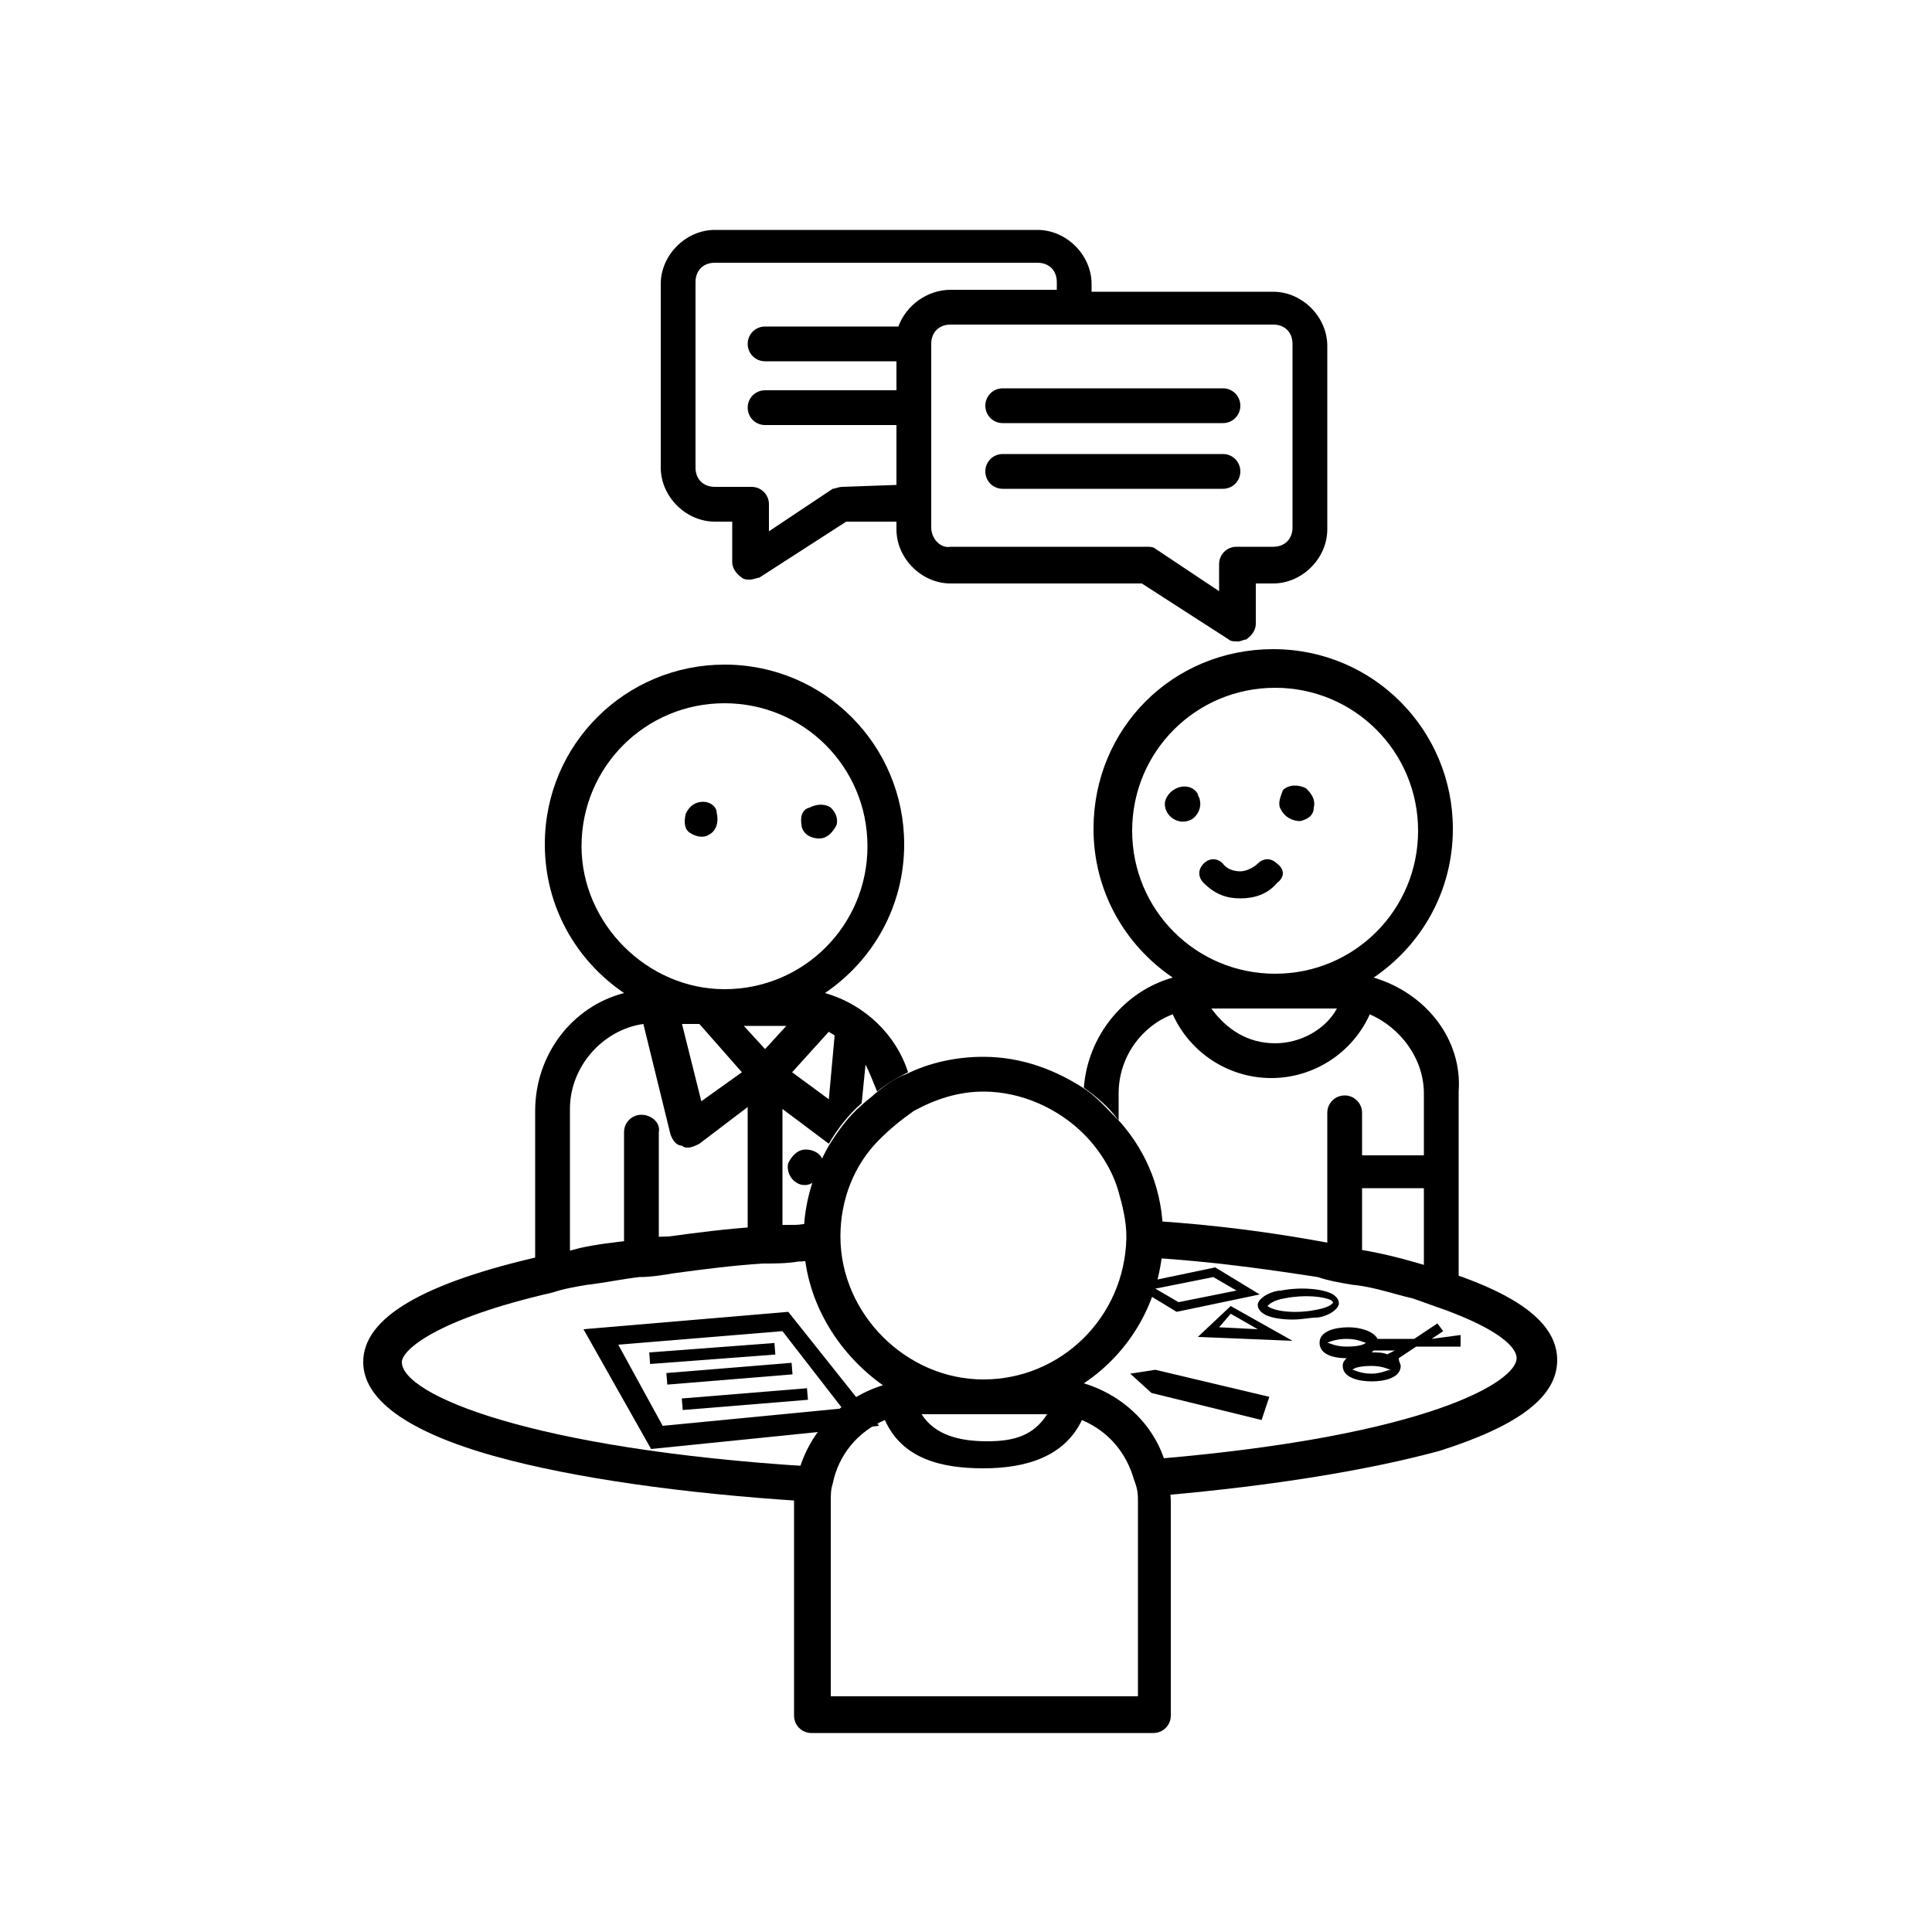 <?xml version="1.0" encoding="utf-8"?>
<!-- Generator: Adobe Illustrator 19.0.0, SVG Export Plug-In . SVG Version: 6.00 Build 0)  -->
<svg version="1.0" id="Layer_1" xmlns="http://www.w3.org/2000/svg" xmlns:xlink="http://www.w3.org/1999/xlink" x="0px" y="0px"
	 viewBox="-188.8 370.6 100 100" style="enable-background:new -188.8 370.6 100 100;" xml:space="preserve">
<style type="text/css">
	.st0{fill:none;}
</style>
<g>
	<path d="M-146.1,422c2.5-1.7,4.1-4.5,4.1-7.7c0-5.1-4.1-9.3-9.3-9.3c-5.1,0-9.3,4.1-9.3,9.3c0,3.2,1.6,6,4.1,7.7
		c-2.7,0.7-4.6,3.2-4.6,6.1v8.3c0.6-0.1,1.2-0.2,1.8-0.4v-8c0-2.2,1.7-4.1,3.8-4.4l1.4,5.7c0.1,0.3,0.3,0.6,0.6,0.6
		c0.1,0.1,0.2,0.1,0.3,0.1c0.2,0,0.4-0.1,0.6-0.2l2.5-1.9v6.8c0.6-0.1,1.2-0.1,1.8-0.1v-6.6l2.4,1.8c0.4-0.7,1-1.5,1.7-2.1l0.2-2
		c0.2,0.4,0.4,0.9,0.6,1.4c0.5-0.4,1-0.7,1.6-1C-142.4,424.2-144,422.6-146.1,422z M-158.7,414.4c0-4.1,3.3-7.4,7.4-7.4
		c4.1,0,7.4,3.3,7.4,7.4s-3.3,7.4-7.4,7.4C-155.3,421.8-158.7,418.4-158.7,414.4z M-152.5,427.6l-1-4h0.9l2.2,2.5L-152.5,427.6z
		 M-149.2,424.9l-1.1-1.2h2.2L-149.2,424.9z M-145.9,427.5l-1.9-1.4l1.9-2.1c0.1,0.1,0.2,0.1,0.3,0.2L-145.9,427.5z"/>
</g>
<g>
	<path d="M-117.7,421.2c2.5-1.7,4.1-4.5,4.1-7.7c0-5.1-4.1-9.3-9.3-9.3s-9.3,4.1-9.3,9.3c0,3.2,1.6,6,4.1,7.7
		c-2.5,0.7-4.4,3-4.6,5.7c0.7,0.5,1.3,1,1.8,1.7v-1.4c0-1.9,1.2-3.5,2.8-4.1c0.9,2,2.9,3.3,5.1,3.3s4.2-1.3,5.1-3.3
		c1.6,0.7,2.8,2.3,2.8,4.1v3.2h-3.2v-2.2c0-0.5-0.4-0.9-0.9-0.9c-0.5,0-0.9,0.4-0.9,0.9v7.5c0.6,0.1,1.2,0.2,1.8,0.4v-4h3.2v4.7
		c0.7,0.2,1.2,0.4,1.8,0.6v-10.3C-113.1,424.4-115,422-117.7,421.2z M-122.8,424.6c-1.4,0-2.5-0.7-3.3-1.8h6.5
		C-120.2,423.9-121.5,424.6-122.8,424.6z M-122.8,421c-4.1,0-7.4-3.3-7.4-7.4s3.3-7.4,7.4-7.4s7.4,3.3,7.4,7.4S-118.7,421-122.8,421
		z"/>
</g>
<path d="M-155.6,428.3c-0.5,0-0.9,0.4-0.9,0.9v6.4c0.6-0.1,1.2-0.2,1.8-0.2v-6.2C-154.6,428.7-155.1,428.3-155.6,428.3z"/>
<path d="M-152.4,412.1c-0.4,0-0.7,0.2-0.9,0.6c-0.1,0.4-0.1,0.8,0.2,1s0.7,0.3,1,0.1c0.4-0.2,0.5-0.7,0.4-1.1
	C-151.7,412.3-152.1,412.1-152.4,412.1z"/>
<path d="M-151.6,412.6C-151.6,412.7-151.6,412.6-151.6,412.6L-151.6,412.6z"/>
<path d="M-147.3,413.4L-147.3,413.4c0.1,0.4,0.5,0.6,0.9,0.6c0.4,0,0.7-0.3,0.9-0.7c0.1-0.4-0.1-0.7-0.3-0.9c-0.3-0.2-0.7-0.2-1.1,0
	C-147.3,412.5-147.4,412.9-147.3,413.4C-147.3,413.3-147.3,413.3-147.3,413.4z"/>
<path d="M-128.6,448l-0.2-1.9c14-1.2,18.5-4,18.5-5.2c0-0.6-1-1.5-3.7-2.5c-0.6-0.2-1.1-0.4-1.7-0.6c-0.9-0.2-2-0.6-3.1-0.7
	c-0.6-0.1-1.2-0.2-1.8-0.4c-2.6-0.4-5.4-0.8-8.6-1l0.2-1.9c3.1,0.2,6.1,0.6,8.8,1.1c0.6,0.1,1.3,0.2,1.9,0.4
	c1.2,0.2,2.3,0.5,3.3,0.8c0.7,0.2,1.3,0.4,1.9,0.6c3.3,1.2,4.9,2.6,4.9,4.3c0,1.9-2,3.4-6.1,4.7C-118,446.7-122.9,447.5-128.6,448z"
	/>
<path d="M-147.2,448.3c-6.3-0.4-11.9-1.2-15.9-2.3c-4.7-1.3-6.9-3-6.9-4.9c0-2.3,3.1-4.1,9.3-5.5c0.6-0.1,1.2-0.2,1.9-0.4
	c0.9-0.2,1.8-0.3,2.7-0.4c0.6-0.1,1.2-0.2,1.9-0.2c1.5-0.2,3-0.4,4.6-0.5c0.6-0.1,1.2-0.1,1.9-0.1c0.4,0,0.7-0.1,1.2-0.1l0.1,1.9
	c-0.4,0-0.7,0.1-1.1,0.1c-0.6,0.1-1.2,0.1-1.8,0.1c-1.6,0.1-3.1,0.3-4.6,0.5c-0.6,0.1-1.2,0.2-1.8,0.2c-0.9,0.1-1.8,0.3-2.7,0.4
	c-0.6,0.1-1.2,0.2-1.8,0.4c-6.1,1.4-7.8,3-7.8,3.6c0,1.7,6.7,4.5,21.1,5.4L-147.2,448.3z"/>
<path d="M-132.7,442.2c2.4-1.6,4-4.3,4.1-7.4c0-0.1,0-0.2,0-0.2c0-2.3-0.8-4.3-2.2-5.9c-0.6-0.6-1.1-1.2-1.8-1.7
	c-1.5-1-3.3-1.7-5.3-1.7c-1.4,0-2.8,0.3-4,0.9c-0.6,0.2-1.1,0.6-1.6,1c-0.2,0.2-0.5,0.4-0.7,0.6c-0.7,0.6-1.2,1.3-1.7,2.1
	c-0.8,1.4-1.3,3-1.3,4.7v0.1c0,3.1,1.7,5.9,4.1,7.6c-2.3,0.7-4.1,2.7-4.5,5.1c-0.1,0.3-0.1,0.6-0.1,0.9v11.1c0,0.5,0.4,0.9,0.9,0.9
	h17.7c0.5,0,0.9-0.4,0.9-0.9v-11.1c0-0.4-0.1-0.7-0.1-1.1C-128.6,444.8-130.4,442.9-132.7,442.2z M-145.3,434.6L-145.3,434.6
	c0-1.9,0.7-3.7,2-5c0.6-0.6,1.1-1,1.8-1.5c1.1-0.6,2.3-1,3.6-1c2,0,3.9,0.9,5.2,2.2c0.8,0.8,1.5,1.9,1.8,3c0.2,0.7,0.4,1.5,0.4,2.3
	c0,0.1,0,0.1,0,0.1c-0.1,4.1-3.4,7.3-7.4,7.3C-141.9,442-145.3,438.6-145.3,434.6z M-134.6,443.8c-0.7,1.1-1.7,1.4-3.1,1.4
	s-2.7-0.3-3.4-1.4H-134.6z M-129.9,448.3v3.2v1.8v5.1h-3.2h-1.8h-10.9v-10.1c0-0.3,0-0.6,0.1-0.9c0.3-1.5,1.3-2.7,2.7-3.3
	c0.9,2,2.9,2.5,5.1,2.5s4.2-0.6,5.1-2.5c1.4,0.6,2.3,1.7,2.7,3.1C-129.9,447.7-129.9,448-129.9,448.3z"/>
<path d="M-146.2,430.7c-0.1-0.4-0.5-0.6-0.9-0.6c-0.4,0-0.7,0.3-0.9,0.7c-0.1,0.4,0.1,0.8,0.4,1c0.3,0.2,0.7,0.2,1-0.1
	C-146.1,431.5-146,431-146.2,430.7C-146.2,430.6-146.2,430.7-146.2,430.7L-146.2,430.7z"/>
<path d="M-125.2,403.7c0.1,0.1,0.3,0.1,0.5,0.1c0.1,0,0.3-0.1,0.4-0.1c0.3-0.2,0.5-0.5,0.5-0.8v-2.1h0.9c1.5,0,2.8-1.3,2.8-2.8v-9.5
	c0-1.5-1.3-2.8-2.8-2.8h-9.4v-0.4c0-1.5-1.3-2.8-2.8-2.8h-16.7c-1.5,0-2.8,1.3-2.8,2.8v9.5c0,1.5,1.3,2.8,2.8,2.8h0.9v2.1
	c0,0.3,0.2,0.6,0.5,0.8c0.1,0.1,0.3,0.1,0.4,0.1c0.2,0,0.4-0.1,0.5-0.1l4.5-2.9h2.6v0.4c0,1.5,1.3,2.8,2.8,2.8h9.9L-125.2,403.7z
	 M-145.2,395.8c-0.2,0-0.4,0.1-0.5,0.1l-3.3,2.2v-1.4c0-0.5-0.4-0.9-0.9-0.9h-1.9c-0.6,0-1-0.4-1-1v-9.6c0-0.6,0.4-1,1-1h16.7
	c0.6,0,1,0.4,1,1v0.4h-5.5c-1.2,0-2.3,0.8-2.7,1.9h-6.9c-0.5,0-0.9,0.4-0.9,0.9c0,0.5,0.4,0.9,0.9,0.9h6.8v1.5h-6.8
	c-0.5,0-0.9,0.4-0.9,0.9s0.4,0.9,0.9,0.9h6.8v3.1L-145.2,395.8L-145.2,395.8z M-140.6,397.9v-9.5c0-0.6,0.4-1,1-1h16.7
	c0.6,0,1,0.4,1,1v9.5c0,0.6-0.4,1-1,1h-1.9c-0.5,0-0.9,0.4-0.9,0.9v1.4l-3.3-2.2c-0.1-0.1-0.3-0.1-0.5-0.1h-10.1
	C-140.1,399-140.6,398.5-140.6,397.9L-140.6,397.9z"/>
<path d="M-136.9,392.5h11.4c0.5,0,0.9-0.4,0.9-0.9s-0.4-0.9-0.9-0.9h-11.4c-0.5,0-0.9,0.4-0.9,0.9
	C-137.8,392.1-137.4,392.5-136.9,392.5L-136.9,392.5z"/>
<path d="M-124.6,395c0-0.5-0.4-0.9-0.9-0.9h-11.4c-0.5,0-0.9,0.4-0.9,0.9c0,0.5,0.4,0.9,0.9,0.9h11.4
	C-125,395.9-124.6,395.5-124.6,395L-124.6,395z"/>
<path d="M-122.5,412.5c0.2,0.4,0.6,0.6,1,0.6c0.4-0.1,0.7-0.3,0.7-0.7c0.1-0.4-0.1-0.7-0.4-1c-0.4-0.2-0.9-0.2-1.2,0.1
	C-122.5,411.8-122.7,412.2-122.5,412.5C-122.5,412.6-122.5,412.5-122.5,412.5L-122.5,412.5z"/>
<path d="M-126.7,412c0-0.1-0.1-0.2-0.1-0.3c-0.4-0.7-1.5-0.4-1.7,0.4c-0.1,0.7,0.7,1.3,1.4,0.9C-126.8,412.8-126.6,412.4-126.7,412
	C-126.7,412-126.7,412.1-126.7,412L-126.7,412z"/>
<path d="M-122.7,415.3c-0.3-0.3-0.7-0.3-1,0c-0.2,0.2-0.6,0.4-0.9,0.4s-0.7-0.1-0.9-0.4c-0.3-0.3-0.7-0.3-1,0c-0.3,0.3-0.3,0.7,0,1
	c0.6,0.6,1.2,0.8,1.9,0.8c0.7,0,1.4-0.2,1.9-0.8C-122.3,416-122.3,415.6-122.7,415.3L-122.7,415.3z"/>
<path d="M-133.1,458.4"/>
<polygon points="-123.5,444.1 -123.1,442.9 -129,441.5 -130.3,441.7 -129.2,442.7 "/>
<g>
	<g>
		<path d="M-155.1,445.6l-3.5-6.2l10.6-0.9l4.7,5.9L-155.1,445.6z M-156.8,440.2l2.3,4.2l9.3-0.9l-3.1-4L-156.8,440.2z"/>
	</g>
	<g>
		<line class="st0" x1="-155.1" y1="440.8" x2="-148.7" y2="440.3"/>
		
			<rect x="-155.2" y="440.3" transform="matrix(-0.997 7.520032e-02 -7.520032e-02 -0.997 -270.293 891.361)" width="6.5" height="0.6"/>
	</g>
	<g>
		<line class="st0" x1="-154.4" y1="442" x2="-147.9" y2="441.5"/>
		
			<rect x="-154.4" y="441.5" transform="matrix(-0.997 8.154761e-02 -8.154761e-02 -0.997 -265.713 894.503)" width="6.5" height="0.6"/>
	</g>
	<g>
		<line class="st0" x1="-153.6" y1="443.5" x2="-147.1" y2="442.9"/>
		
			<rect x="-153.6" y="442.9" transform="matrix(-0.997 8.152790e-02 -8.152790e-02 -0.997 -264.012 897.147)" width="6.5" height="0.6"/>
	</g>
</g>
<path d="M-114.7,439.9l0.6-0.4l-0.3-0.4l-1.2,0.8h-1.9c-0.2-0.4-0.9-0.6-1.5-0.6c-0.7,0-1.5,0.2-1.5,0.8s0.7,0.8,1.4,0.8
	c-0.1,0.1-0.2,0.2-0.2,0.4c0,0.6,0.8,0.8,1.5,0.8c0.7,0,1.5-0.2,1.5-0.8c0-0.1-0.1-0.2-0.1-0.4l0.9-0.6h2.3v-0.6L-114.7,439.9
	L-114.7,439.9z M-117,440.7c-0.2-0.1-0.5-0.1-0.8-0.1c0.1-0.1,0.1-0.1,0.1-0.1h1.1L-117,440.7z M-119.1,439.9c0.6,0,0.9,0.2,1,0.2
	c-0.1,0.1-0.4,0.2-1,0.2s-0.9-0.2-1-0.2C-120.1,440.1-119.7,439.9-119.1,439.9z M-117.8,441.7c-0.6,0-0.9-0.2-1-0.2
	c0.1-0.1,0.4-0.2,1-0.2c0.6,0,0.9,0.2,1,0.2C-117,441.5-117.3,441.7-117.8,441.7z"/>
<g>
	<g>
		<path d="M-127.9,438.5l-2.3-1.4l4.3-0.9l2.3,1.4L-127.9,438.5z M-129,437.3l1.2,0.7l3-0.6l-1.2-0.7L-129,437.3z"/>
	</g>
	<g>
		<path d="M-121.9,440l-4.9-0.2l1.7-1.6L-121.9,440z M-125.7,439.3l2,0.1l-1.4-0.8L-125.7,439.3z"/>
	</g>
	<g>
		<path d="M-121.9,438.9c-0.6,0-1.2-0.1-1.5-0.3c-0.3-0.2-0.3-0.4-0.3-0.5c0.1-0.4,0.8-0.7,1.2-0.7c1-0.2,2.2-0.1,2.7,0.2
			c0.3,0.2,0.3,0.4,0.3,0.5c-0.1,0.4-0.8,0.7-1.2,0.7l0,0C-121,438.8-121.4,438.9-121.9,438.9z M-123.2,438.2
			C-123.2,438.2-123.2,438.2-123.2,438.2c0.4,0.3,1.5,0.4,2.5,0.2c0.6-0.1,0.9-0.3,0.9-0.4c0,0,0,0-0.1-0.1
			c-0.4-0.2-1.4-0.3-2.4-0.1C-122.9,437.9-123.1,438.1-123.2,438.2L-123.2,438.2z"/>
	</g>
</g>
</svg>
